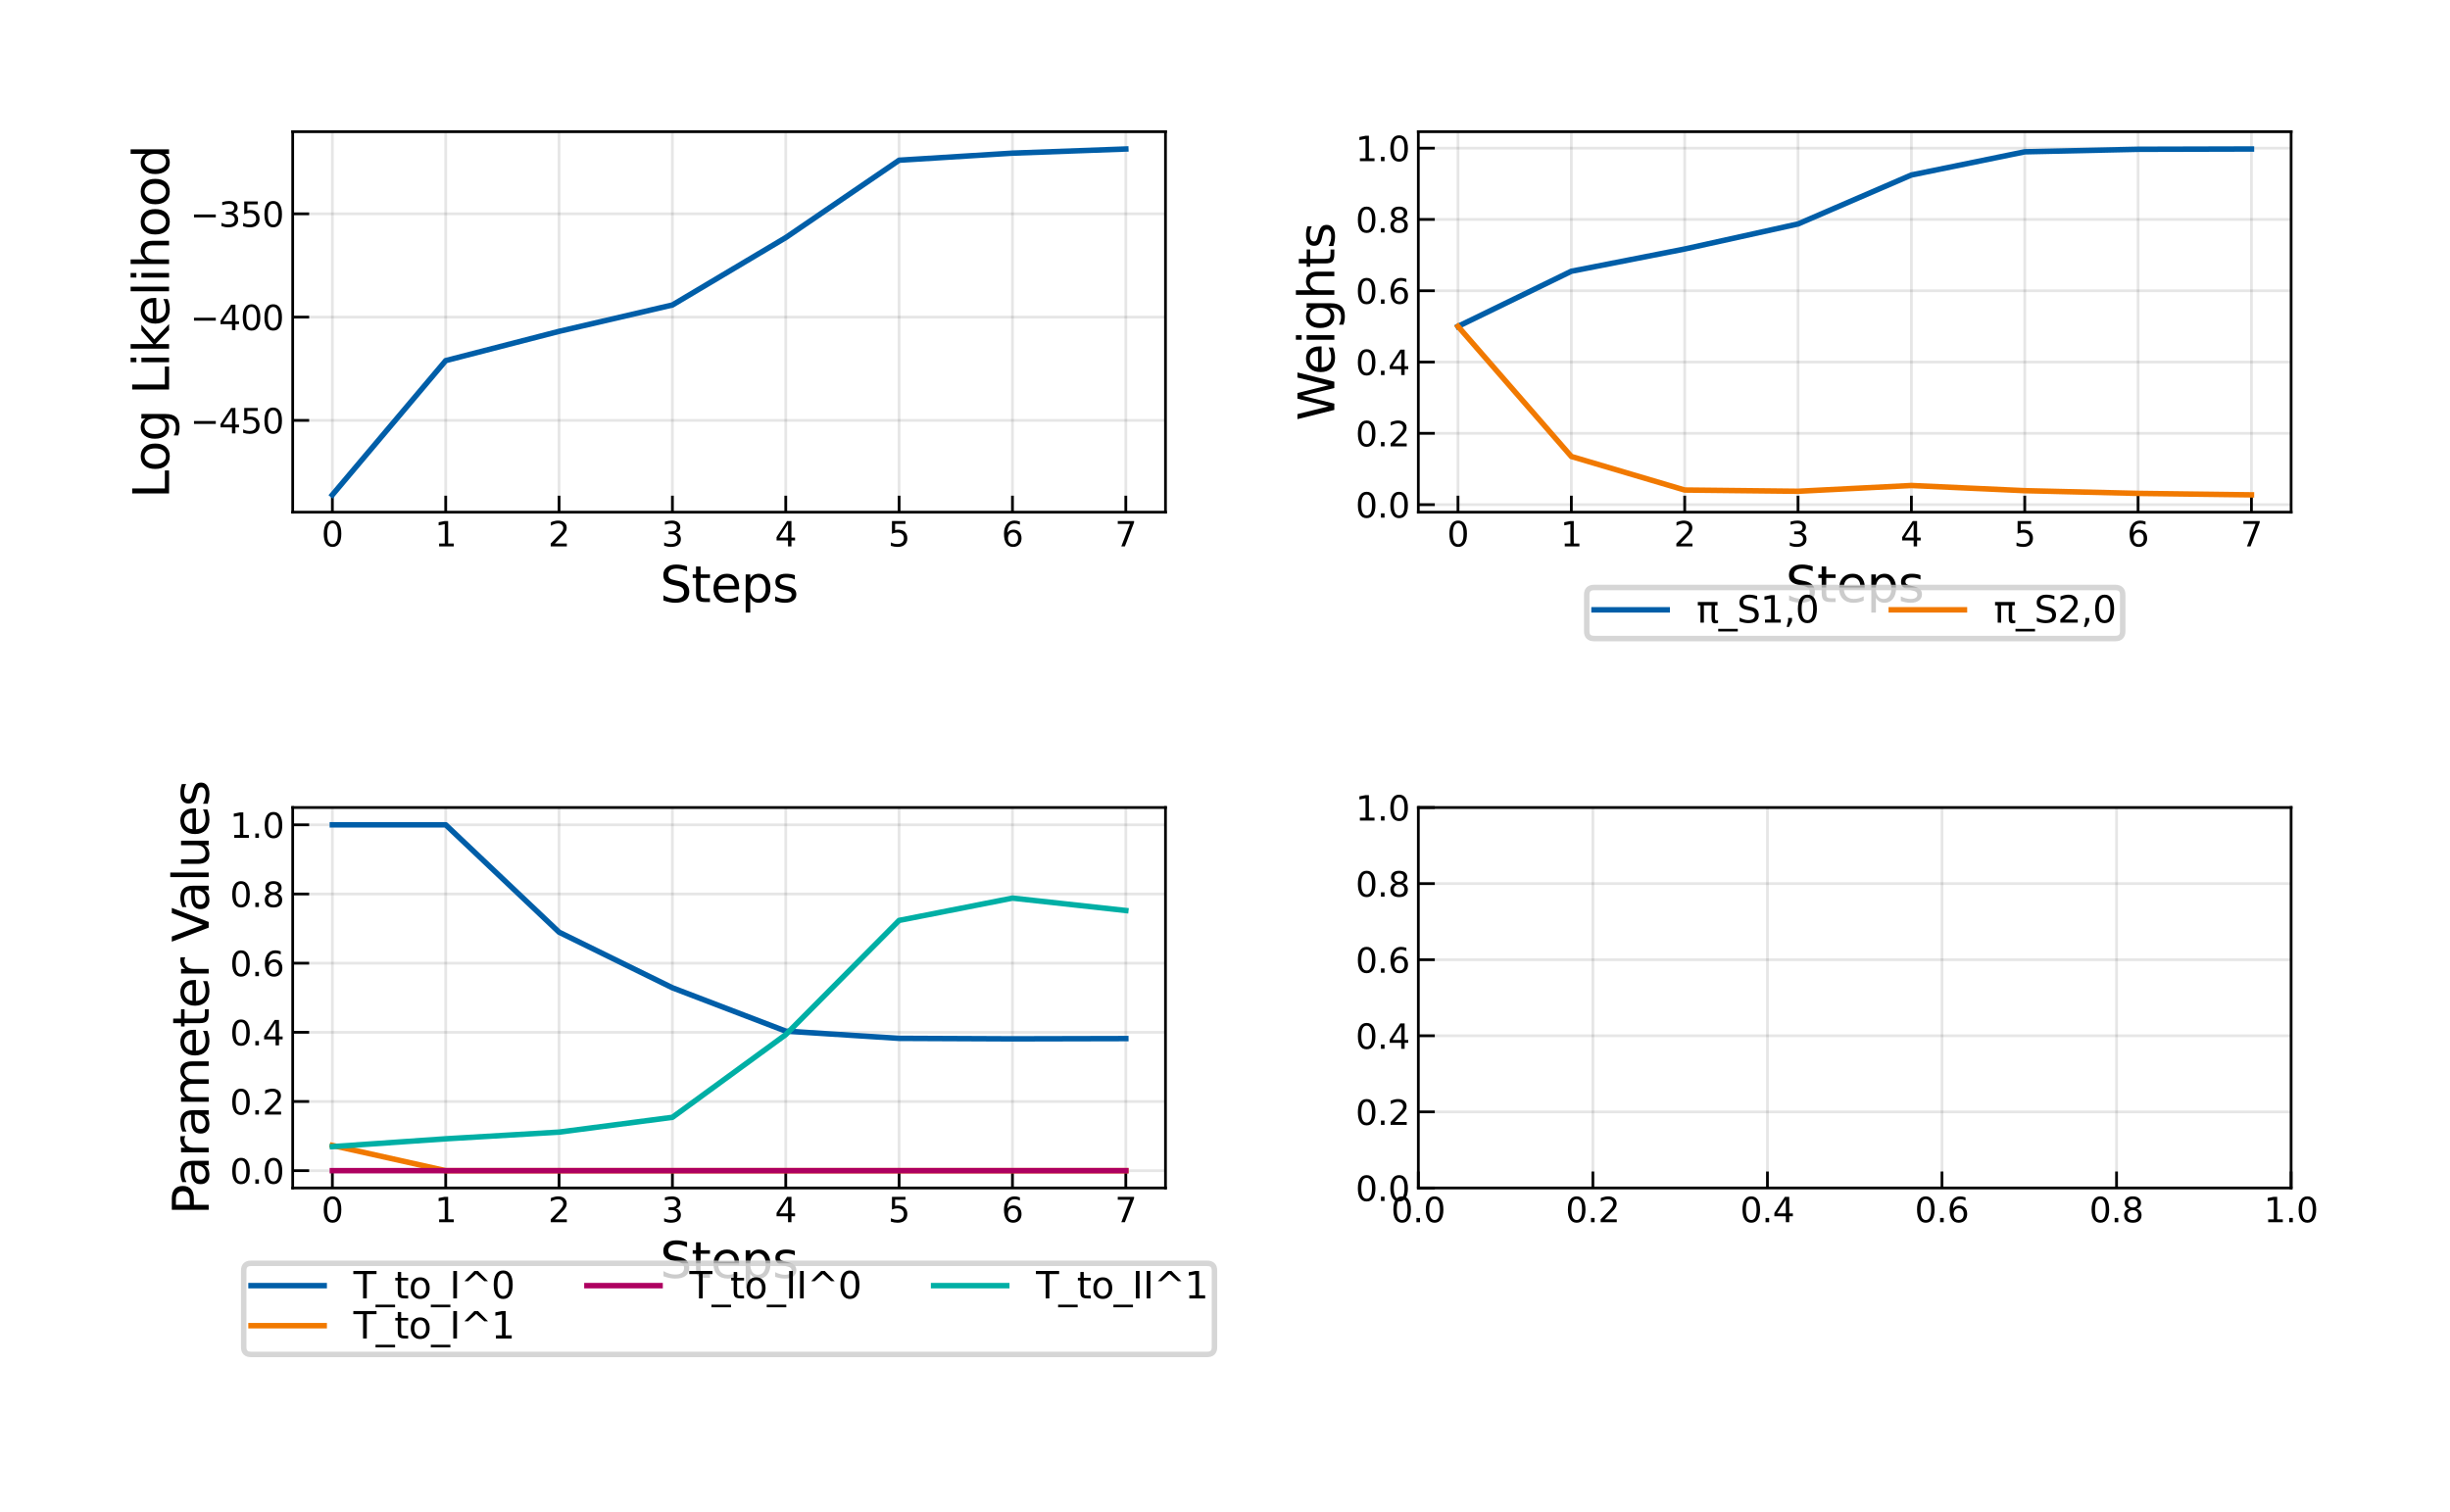 <?xml version="1.0" encoding="utf-8" standalone="no"?>
<!DOCTYPE svg PUBLIC "-//W3C//DTD SVG 1.1//EN"
  "http://www.w3.org/Graphics/SVG/1.1/DTD/svg11.dtd">
<svg xmlns:xlink="http://www.w3.org/1999/xlink" width="446.4pt" height="275.52pt" viewBox="0 0 446.4 275.52" xmlns="http://www.w3.org/2000/svg" version="1.1">
 <defs>
  <style type="text/css">*{stroke-linejoin: round; stroke-linecap: butt}</style>
 </defs>
 <g id="figure_1">
  <g id="patch_1">
   <path d="M 0 275.52 
L 446.4 275.52 
L 446.4 0 
L 0 0 
z
" style="fill: #ffffff"/>
  </g>
  <g id="axes_1">
   <g id="patch_2">
    <path d="M 53.33 93.324 
L 212.355 93.324 
L 212.355 24 
L 53.33 24 
z
" style="fill: #ffffff"/>
   </g>
   <g id="matplotlib.axis_1">
    <g id="xtick_1">
     <g id="line2d_1">
      <path d="M 60.558 93.324 
L 60.558 24 
" clip-path="url(#pbd8933105c)" style="fill: none; stroke: #000000; stroke-opacity: 0.1; stroke-width: 0.5; stroke-linecap: square"/>
     </g>
     <g id="line2d_2">
      <defs>
       <path id="mc88e4d3d17" d="M 0 0 
L 0 -3 
" style="stroke: #000000; stroke-width: 0.5"/>
      </defs>
      <g>
       <use xlink:href="#mc88e4d3d17" x="60.558" y="93.324" style="stroke: #000000; stroke-width: 0.5"/>
      </g>
     </g>
     <g id="text_1">
      <!-- 0 -->
      <g transform="translate(58.571 99.57) scale(0.062 -0.062)">
       <defs>
        <path id="DejaVuSans-30" d="M 2034 4250 
Q 1547 4250 1301 3770 
Q 1056 3291 1056 2328 
Q 1056 1369 1301 889 
Q 1547 409 2034 409 
Q 2525 409 2770 889 
Q 3016 1369 3016 2328 
Q 3016 3291 2770 3770 
Q 2525 4250 2034 4250 
z
M 2034 4750 
Q 2819 4750 3233 4129 
Q 3647 3509 3647 2328 
Q 3647 1150 3233 529 
Q 2819 -91 2034 -91 
Q 1250 -91 836 529 
Q 422 1150 422 2328 
Q 422 3509 836 4129 
Q 1250 4750 2034 4750 
z
" transform="scale(0.016)"/>
       </defs>
       <use xlink:href="#DejaVuSans-30"/>
      </g>
     </g>
    </g>
    <g id="xtick_2">
     <g id="line2d_3">
      <path d="M 81.211 93.324 
L 81.211 24 
" clip-path="url(#pbd8933105c)" style="fill: none; stroke: #000000; stroke-opacity: 0.1; stroke-width: 0.5; stroke-linecap: square"/>
     </g>
     <g id="line2d_4">
      <g>
       <use xlink:href="#mc88e4d3d17" x="81.211" y="93.324" style="stroke: #000000; stroke-width: 0.5"/>
      </g>
     </g>
     <g id="text_2">
      <!-- 1 -->
      <g transform="translate(79.224 99.57) scale(0.062 -0.062)">
       <defs>
        <path id="DejaVuSans-31" d="M 794 531 
L 1825 531 
L 1825 4091 
L 703 3866 
L 703 4441 
L 1819 4666 
L 2450 4666 
L 2450 531 
L 3481 531 
L 3481 0 
L 794 0 
L 794 531 
z
" transform="scale(0.016)"/>
       </defs>
       <use xlink:href="#DejaVuSans-31"/>
      </g>
     </g>
    </g>
    <g id="xtick_3">
     <g id="line2d_5">
      <path d="M 101.864 93.324 
L 101.864 24 
" clip-path="url(#pbd8933105c)" style="fill: none; stroke: #000000; stroke-opacity: 0.1; stroke-width: 0.5; stroke-linecap: square"/>
     </g>
     <g id="line2d_6">
      <g>
       <use xlink:href="#mc88e4d3d17" x="101.864" y="93.324" style="stroke: #000000; stroke-width: 0.5"/>
      </g>
     </g>
     <g id="text_3">
      <!-- 2 -->
      <g transform="translate(99.877 99.57) scale(0.062 -0.062)">
       <defs>
        <path id="DejaVuSans-32" d="M 1228 531 
L 3431 531 
L 3431 0 
L 469 0 
L 469 531 
Q 828 903 1448 1529 
Q 2069 2156 2228 2338 
Q 2531 2678 2651 2914 
Q 2772 3150 2772 3378 
Q 2772 3750 2511 3984 
Q 2250 4219 1831 4219 
Q 1534 4219 1204 4116 
Q 875 4013 500 3803 
L 500 4441 
Q 881 4594 1212 4672 
Q 1544 4750 1819 4750 
Q 2544 4750 2975 4387 
Q 3406 4025 3406 3419 
Q 3406 3131 3298 2873 
Q 3191 2616 2906 2266 
Q 2828 2175 2409 1742 
Q 1991 1309 1228 531 
z
" transform="scale(0.016)"/>
       </defs>
       <use xlink:href="#DejaVuSans-32"/>
      </g>
     </g>
    </g>
    <g id="xtick_4">
     <g id="line2d_7">
      <path d="M 122.516 93.324 
L 122.516 24 
" clip-path="url(#pbd8933105c)" style="fill: none; stroke: #000000; stroke-opacity: 0.1; stroke-width: 0.5; stroke-linecap: square"/>
     </g>
     <g id="line2d_8">
      <g>
       <use xlink:href="#mc88e4d3d17" x="122.516" y="93.324" style="stroke: #000000; stroke-width: 0.5"/>
      </g>
     </g>
     <g id="text_4">
      <!-- 3 -->
      <g transform="translate(120.529 99.57) scale(0.062 -0.062)">
       <defs>
        <path id="DejaVuSans-33" d="M 2597 2516 
Q 3050 2419 3304 2112 
Q 3559 1806 3559 1356 
Q 3559 666 3084 287 
Q 2609 -91 1734 -91 
Q 1441 -91 1130 -33 
Q 819 25 488 141 
L 488 750 
Q 750 597 1062 519 
Q 1375 441 1716 441 
Q 2309 441 2620 675 
Q 2931 909 2931 1356 
Q 2931 1769 2642 2001 
Q 2353 2234 1838 2234 
L 1294 2234 
L 1294 2753 
L 1863 2753 
Q 2328 2753 2575 2939 
Q 2822 3125 2822 3475 
Q 2822 3834 2567 4026 
Q 2313 4219 1838 4219 
Q 1578 4219 1281 4162 
Q 984 4106 628 3988 
L 628 4550 
Q 988 4650 1302 4700 
Q 1616 4750 1894 4750 
Q 2613 4750 3031 4423 
Q 3450 4097 3450 3541 
Q 3450 3153 3228 2886 
Q 3006 2619 2597 2516 
z
" transform="scale(0.016)"/>
       </defs>
       <use xlink:href="#DejaVuSans-33"/>
      </g>
     </g>
    </g>
    <g id="xtick_5">
     <g id="line2d_9">
      <path d="M 143.169 93.324 
L 143.169 24 
" clip-path="url(#pbd8933105c)" style="fill: none; stroke: #000000; stroke-opacity: 0.1; stroke-width: 0.5; stroke-linecap: square"/>
     </g>
     <g id="line2d_10">
      <g>
       <use xlink:href="#mc88e4d3d17" x="143.169" y="93.324" style="stroke: #000000; stroke-width: 0.5"/>
      </g>
     </g>
     <g id="text_5">
      <!-- 4 -->
      <g transform="translate(141.182 99.57) scale(0.062 -0.062)">
       <defs>
        <path id="DejaVuSans-34" d="M 2419 4116 
L 825 1625 
L 2419 1625 
L 2419 4116 
z
M 2253 4666 
L 3047 4666 
L 3047 1625 
L 3713 1625 
L 3713 1100 
L 3047 1100 
L 3047 0 
L 2419 0 
L 2419 1100 
L 313 1100 
L 313 1709 
L 2253 4666 
z
" transform="scale(0.016)"/>
       </defs>
       <use xlink:href="#DejaVuSans-34"/>
      </g>
     </g>
    </g>
    <g id="xtick_6">
     <g id="line2d_11">
      <path d="M 163.821 93.324 
L 163.821 24 
" clip-path="url(#pbd8933105c)" style="fill: none; stroke: #000000; stroke-opacity: 0.1; stroke-width: 0.5; stroke-linecap: square"/>
     </g>
     <g id="line2d_12">
      <g>
       <use xlink:href="#mc88e4d3d17" x="163.821" y="93.324" style="stroke: #000000; stroke-width: 0.5"/>
      </g>
     </g>
     <g id="text_6">
      <!-- 5 -->
      <g transform="translate(161.834 99.57) scale(0.062 -0.062)">
       <defs>
        <path id="DejaVuSans-35" d="M 691 4666 
L 3169 4666 
L 3169 4134 
L 1269 4134 
L 1269 2991 
Q 1406 3038 1543 3061 
Q 1681 3084 1819 3084 
Q 2600 3084 3056 2656 
Q 3513 2228 3513 1497 
Q 3513 744 3044 326 
Q 2575 -91 1722 -91 
Q 1428 -91 1123 -41 
Q 819 9 494 109 
L 494 744 
Q 775 591 1075 516 
Q 1375 441 1709 441 
Q 2250 441 2565 725 
Q 2881 1009 2881 1497 
Q 2881 1984 2565 2268 
Q 2250 2553 1709 2553 
Q 1456 2553 1204 2497 
Q 953 2441 691 2322 
L 691 4666 
z
" transform="scale(0.016)"/>
       </defs>
       <use xlink:href="#DejaVuSans-35"/>
      </g>
     </g>
    </g>
    <g id="xtick_7">
     <g id="line2d_13">
      <path d="M 184.474 93.324 
L 184.474 24 
" clip-path="url(#pbd8933105c)" style="fill: none; stroke: #000000; stroke-opacity: 0.1; stroke-width: 0.5; stroke-linecap: square"/>
     </g>
     <g id="line2d_14">
      <g>
       <use xlink:href="#mc88e4d3d17" x="184.474" y="93.324" style="stroke: #000000; stroke-width: 0.5"/>
      </g>
     </g>
     <g id="text_7">
      <!-- 6 -->
      <g transform="translate(182.487 99.57) scale(0.062 -0.062)">
       <defs>
        <path id="DejaVuSans-36" d="M 2113 2584 
Q 1688 2584 1439 2293 
Q 1191 2003 1191 1497 
Q 1191 994 1439 701 
Q 1688 409 2113 409 
Q 2538 409 2786 701 
Q 3034 994 3034 1497 
Q 3034 2003 2786 2293 
Q 2538 2584 2113 2584 
z
M 3366 4563 
L 3366 3988 
Q 3128 4100 2886 4159 
Q 2644 4219 2406 4219 
Q 1781 4219 1451 3797 
Q 1122 3375 1075 2522 
Q 1259 2794 1537 2939 
Q 1816 3084 2150 3084 
Q 2853 3084 3261 2657 
Q 3669 2231 3669 1497 
Q 3669 778 3244 343 
Q 2819 -91 2113 -91 
Q 1303 -91 875 529 
Q 447 1150 447 2328 
Q 447 3434 972 4092 
Q 1497 4750 2381 4750 
Q 2619 4750 2861 4703 
Q 3103 4656 3366 4563 
z
" transform="scale(0.016)"/>
       </defs>
       <use xlink:href="#DejaVuSans-36"/>
      </g>
     </g>
    </g>
    <g id="xtick_8">
     <g id="line2d_15">
      <path d="M 205.127 93.324 
L 205.127 24 
" clip-path="url(#pbd8933105c)" style="fill: none; stroke: #000000; stroke-opacity: 0.1; stroke-width: 0.5; stroke-linecap: square"/>
     </g>
     <g id="line2d_16">
      <g>
       <use xlink:href="#mc88e4d3d17" x="205.127" y="93.324" style="stroke: #000000; stroke-width: 0.5"/>
      </g>
     </g>
     <g id="text_8">
      <!-- 7 -->
      <g transform="translate(203.14 99.57) scale(0.062 -0.062)">
       <defs>
        <path id="DejaVuSans-37" d="M 525 4666 
L 3525 4666 
L 3525 4397 
L 1831 0 
L 1172 0 
L 2766 4134 
L 525 4134 
L 525 4666 
z
" transform="scale(0.016)"/>
       </defs>
       <use xlink:href="#DejaVuSans-37"/>
      </g>
     </g>
    </g>
    <g id="text_9">
     <!-- Steps -->
     <g transform="translate(120.252 109.708) scale(0.09 -0.09)">
      <defs>
       <path id="DejaVuSans-53" d="M 3425 4513 
L 3425 3897 
Q 3066 4069 2747 4153 
Q 2428 4238 2131 4238 
Q 1616 4238 1336 4038 
Q 1056 3838 1056 3469 
Q 1056 3159 1242 3001 
Q 1428 2844 1947 2747 
L 2328 2669 
Q 3034 2534 3370 2195 
Q 3706 1856 3706 1288 
Q 3706 609 3251 259 
Q 2797 -91 1919 -91 
Q 1588 -91 1214 -16 
Q 841 59 441 206 
L 441 856 
Q 825 641 1194 531 
Q 1563 422 1919 422 
Q 2459 422 2753 634 
Q 3047 847 3047 1241 
Q 3047 1584 2836 1778 
Q 2625 1972 2144 2069 
L 1759 2144 
Q 1053 2284 737 2584 
Q 422 2884 422 3419 
Q 422 4038 858 4394 
Q 1294 4750 2059 4750 
Q 2388 4750 2728 4690 
Q 3069 4631 3425 4513 
z
" transform="scale(0.016)"/>
       <path id="DejaVuSans-74" d="M 1172 4494 
L 1172 3500 
L 2356 3500 
L 2356 3053 
L 1172 3053 
L 1172 1153 
Q 1172 725 1289 603 
Q 1406 481 1766 481 
L 2356 481 
L 2356 0 
L 1766 0 
Q 1100 0 847 248 
Q 594 497 594 1153 
L 594 3053 
L 172 3053 
L 172 3500 
L 594 3500 
L 594 4494 
L 1172 4494 
z
" transform="scale(0.016)"/>
       <path id="DejaVuSans-65" d="M 3597 1894 
L 3597 1613 
L 953 1613 
Q 991 1019 1311 708 
Q 1631 397 2203 397 
Q 2534 397 2845 478 
Q 3156 559 3463 722 
L 3463 178 
Q 3153 47 2828 -22 
Q 2503 -91 2169 -91 
Q 1331 -91 842 396 
Q 353 884 353 1716 
Q 353 2575 817 3079 
Q 1281 3584 2069 3584 
Q 2775 3584 3186 3129 
Q 3597 2675 3597 1894 
z
M 3022 2063 
Q 3016 2534 2758 2815 
Q 2500 3097 2075 3097 
Q 1594 3097 1305 2825 
Q 1016 2553 972 2059 
L 3022 2063 
z
" transform="scale(0.016)"/>
       <path id="DejaVuSans-70" d="M 1159 525 
L 1159 -1331 
L 581 -1331 
L 581 3500 
L 1159 3500 
L 1159 2969 
Q 1341 3281 1617 3432 
Q 1894 3584 2278 3584 
Q 2916 3584 3314 3078 
Q 3713 2572 3713 1747 
Q 3713 922 3314 415 
Q 2916 -91 2278 -91 
Q 1894 -91 1617 61 
Q 1341 213 1159 525 
z
M 3116 1747 
Q 3116 2381 2855 2742 
Q 2594 3103 2138 3103 
Q 1681 3103 1420 2742 
Q 1159 2381 1159 1747 
Q 1159 1113 1420 752 
Q 1681 391 2138 391 
Q 2594 391 2855 752 
Q 3116 1113 3116 1747 
z
" transform="scale(0.016)"/>
       <path id="DejaVuSans-73" d="M 2834 3397 
L 2834 2853 
Q 2591 2978 2328 3040 
Q 2066 3103 1784 3103 
Q 1356 3103 1142 2972 
Q 928 2841 928 2578 
Q 928 2378 1081 2264 
Q 1234 2150 1697 2047 
L 1894 2003 
Q 2506 1872 2764 1633 
Q 3022 1394 3022 966 
Q 3022 478 2636 193 
Q 2250 -91 1575 -91 
Q 1294 -91 989 -36 
Q 684 19 347 128 
L 347 722 
Q 666 556 975 473 
Q 1284 391 1588 391 
Q 1994 391 2212 530 
Q 2431 669 2431 922 
Q 2431 1156 2273 1281 
Q 2116 1406 1581 1522 
L 1381 1569 
Q 847 1681 609 1914 
Q 372 2147 372 2553 
Q 372 3047 722 3315 
Q 1072 3584 1716 3584 
Q 2034 3584 2315 3537 
Q 2597 3491 2834 3397 
z
" transform="scale(0.016)"/>
      </defs>
      <use xlink:href="#DejaVuSans-53"/>
      <use xlink:href="#DejaVuSans-74" x="63.477"/>
      <use xlink:href="#DejaVuSans-65" x="102.686"/>
      <use xlink:href="#DejaVuSans-70" x="164.209"/>
      <use xlink:href="#DejaVuSans-73" x="227.686"/>
     </g>
    </g>
   </g>
   <g id="matplotlib.axis_2">
    <g id="ytick_1">
     <g id="line2d_17">
      <path d="M 53.33 76.599 
L 212.355 76.599 
" clip-path="url(#pbd8933105c)" style="fill: none; stroke: #000000; stroke-opacity: 0.1; stroke-width: 0.5; stroke-linecap: square"/>
     </g>
     <g id="line2d_18">
      <defs>
       <path id="m3b1afefb4b" d="M 0 0 
L 3 0 
" style="stroke: #000000; stroke-width: 0.5"/>
      </defs>
      <g>
       <use xlink:href="#m3b1afefb4b" x="53.33" y="76.599" style="stroke: #000000; stroke-width: 0.5"/>
      </g>
     </g>
     <g id="text_10">
      <!-- −450 -->
      <g transform="translate(34.674 78.972) scale(0.062 -0.062)">
       <defs>
        <path id="DejaVuSans-2212" d="M 678 2272 
L 4684 2272 
L 4684 1741 
L 678 1741 
L 678 2272 
z
" transform="scale(0.016)"/>
       </defs>
       <use xlink:href="#DejaVuSans-2212"/>
       <use xlink:href="#DejaVuSans-34" x="83.789"/>
       <use xlink:href="#DejaVuSans-35" x="147.412"/>
       <use xlink:href="#DejaVuSans-30" x="211.035"/>
      </g>
     </g>
    </g>
    <g id="ytick_2">
     <g id="line2d_19">
      <path d="M 53.33 57.781 
L 212.355 57.781 
" clip-path="url(#pbd8933105c)" style="fill: none; stroke: #000000; stroke-opacity: 0.1; stroke-width: 0.5; stroke-linecap: square"/>
     </g>
     <g id="line2d_20">
      <g>
       <use xlink:href="#m3b1afefb4b" x="53.33" y="57.781" style="stroke: #000000; stroke-width: 0.5"/>
      </g>
     </g>
     <g id="text_11">
      <!-- −400 -->
      <g transform="translate(34.674 60.154) scale(0.062 -0.062)">
       <use xlink:href="#DejaVuSans-2212"/>
       <use xlink:href="#DejaVuSans-34" x="83.789"/>
       <use xlink:href="#DejaVuSans-30" x="147.412"/>
       <use xlink:href="#DejaVuSans-30" x="211.035"/>
      </g>
     </g>
    </g>
    <g id="ytick_3">
     <g id="line2d_21">
      <path d="M 53.33 38.964 
L 212.355 38.964 
" clip-path="url(#pbd8933105c)" style="fill: none; stroke: #000000; stroke-opacity: 0.1; stroke-width: 0.5; stroke-linecap: square"/>
     </g>
     <g id="line2d_22">
      <g>
       <use xlink:href="#m3b1afefb4b" x="53.33" y="38.964" style="stroke: #000000; stroke-width: 0.5"/>
      </g>
     </g>
     <g id="text_12">
      <!-- −350 -->
      <g transform="translate(34.674 41.337) scale(0.062 -0.062)">
       <use xlink:href="#DejaVuSans-2212"/>
       <use xlink:href="#DejaVuSans-33" x="83.789"/>
       <use xlink:href="#DejaVuSans-35" x="147.412"/>
       <use xlink:href="#DejaVuSans-30" x="211.035"/>
      </g>
     </g>
    </g>
    <g id="text_13">
     <!-- Log Likelihood -->
     <g transform="translate(30.802 90.816) rotate(-90) scale(0.09 -0.09)">
      <defs>
       <path id="DejaVuSans-4c" d="M 628 4666 
L 1259 4666 
L 1259 531 
L 3531 531 
L 3531 0 
L 628 0 
L 628 4666 
z
" transform="scale(0.016)"/>
       <path id="DejaVuSans-6f" d="M 1959 3097 
Q 1497 3097 1228 2736 
Q 959 2375 959 1747 
Q 959 1119 1226 758 
Q 1494 397 1959 397 
Q 2419 397 2687 759 
Q 2956 1122 2956 1747 
Q 2956 2369 2687 2733 
Q 2419 3097 1959 3097 
z
M 1959 3584 
Q 2709 3584 3137 3096 
Q 3566 2609 3566 1747 
Q 3566 888 3137 398 
Q 2709 -91 1959 -91 
Q 1206 -91 779 398 
Q 353 888 353 1747 
Q 353 2609 779 3096 
Q 1206 3584 1959 3584 
z
" transform="scale(0.016)"/>
       <path id="DejaVuSans-67" d="M 2906 1791 
Q 2906 2416 2648 2759 
Q 2391 3103 1925 3103 
Q 1463 3103 1205 2759 
Q 947 2416 947 1791 
Q 947 1169 1205 825 
Q 1463 481 1925 481 
Q 2391 481 2648 825 
Q 2906 1169 2906 1791 
z
M 3481 434 
Q 3481 -459 3084 -895 
Q 2688 -1331 1869 -1331 
Q 1566 -1331 1297 -1286 
Q 1028 -1241 775 -1147 
L 775 -588 
Q 1028 -725 1275 -790 
Q 1522 -856 1778 -856 
Q 2344 -856 2625 -561 
Q 2906 -266 2906 331 
L 2906 616 
Q 2728 306 2450 153 
Q 2172 0 1784 0 
Q 1141 0 747 490 
Q 353 981 353 1791 
Q 353 2603 747 3093 
Q 1141 3584 1784 3584 
Q 2172 3584 2450 3431 
Q 2728 3278 2906 2969 
L 2906 3500 
L 3481 3500 
L 3481 434 
z
" transform="scale(0.016)"/>
       <path id="DejaVuSans-20" transform="scale(0.016)"/>
       <path id="DejaVuSans-69" d="M 603 3500 
L 1178 3500 
L 1178 0 
L 603 0 
L 603 3500 
z
M 603 4863 
L 1178 4863 
L 1178 4134 
L 603 4134 
L 603 4863 
z
" transform="scale(0.016)"/>
       <path id="DejaVuSans-6b" d="M 581 4863 
L 1159 4863 
L 1159 1991 
L 2875 3500 
L 3609 3500 
L 1753 1863 
L 3688 0 
L 2938 0 
L 1159 1709 
L 1159 0 
L 581 0 
L 581 4863 
z
" transform="scale(0.016)"/>
       <path id="DejaVuSans-6c" d="M 603 4863 
L 1178 4863 
L 1178 0 
L 603 0 
L 603 4863 
z
" transform="scale(0.016)"/>
       <path id="DejaVuSans-68" d="M 3513 2113 
L 3513 0 
L 2938 0 
L 2938 2094 
Q 2938 2591 2744 2837 
Q 2550 3084 2163 3084 
Q 1697 3084 1428 2787 
Q 1159 2491 1159 1978 
L 1159 0 
L 581 0 
L 581 4863 
L 1159 4863 
L 1159 2956 
Q 1366 3272 1645 3428 
Q 1925 3584 2291 3584 
Q 2894 3584 3203 3211 
Q 3513 2838 3513 2113 
z
" transform="scale(0.016)"/>
       <path id="DejaVuSans-64" d="M 2906 2969 
L 2906 4863 
L 3481 4863 
L 3481 0 
L 2906 0 
L 2906 525 
Q 2725 213 2448 61 
Q 2172 -91 1784 -91 
Q 1150 -91 751 415 
Q 353 922 353 1747 
Q 353 2572 751 3078 
Q 1150 3584 1784 3584 
Q 2172 3584 2448 3432 
Q 2725 3281 2906 2969 
z
M 947 1747 
Q 947 1113 1208 752 
Q 1469 391 1925 391 
Q 2381 391 2643 752 
Q 2906 1113 2906 1747 
Q 2906 2381 2643 2742 
Q 2381 3103 1925 3103 
Q 1469 3103 1208 2742 
Q 947 2381 947 1747 
z
" transform="scale(0.016)"/>
      </defs>
      <use xlink:href="#DejaVuSans-4c"/>
      <use xlink:href="#DejaVuSans-6f" x="53.963"/>
      <use xlink:href="#DejaVuSans-67" x="115.145"/>
      <use xlink:href="#DejaVuSans-20" x="178.621"/>
      <use xlink:href="#DejaVuSans-4c" x="210.408"/>
      <use xlink:href="#DejaVuSans-69" x="266.121"/>
      <use xlink:href="#DejaVuSans-6b" x="293.904"/>
      <use xlink:href="#DejaVuSans-65" x="348.189"/>
      <use xlink:href="#DejaVuSans-6c" x="409.713"/>
      <use xlink:href="#DejaVuSans-69" x="437.496"/>
      <use xlink:href="#DejaVuSans-68" x="465.279"/>
      <use xlink:href="#DejaVuSans-6f" x="528.658"/>
      <use xlink:href="#DejaVuSans-6f" x="589.84"/>
      <use xlink:href="#DejaVuSans-64" x="651.021"/>
     </g>
    </g>
   </g>
   <g id="line2d_23">
    <path d="M 60.558 90.173 
L 81.211 65.709 
L 101.864 60.378 
L 122.516 55.573 
L 143.169 43.295 
L 163.821 29.196 
L 184.474 27.908 
L 205.127 27.151 
" clip-path="url(#pbd8933105c)" style="fill: none; stroke: #005ea8; stroke-linecap: square"/>
   </g>
   <g id="patch_3">
    <path d="M 53.33 93.324 
L 53.33 24 
" style="fill: none; stroke: #000000; stroke-width: 0.5; stroke-linejoin: miter; stroke-linecap: square"/>
   </g>
   <g id="patch_4">
    <path d="M 212.355 93.324 
L 212.355 24 
" style="fill: none; stroke: #000000; stroke-width: 0.5; stroke-linejoin: miter; stroke-linecap: square"/>
   </g>
   <g id="patch_5">
    <path d="M 53.33 93.324 
L 212.355 93.324 
" style="fill: none; stroke: #000000; stroke-width: 0.5; stroke-linejoin: miter; stroke-linecap: square"/>
   </g>
   <g id="patch_6">
    <path d="M 53.33 24 
L 212.355 24 
" style="fill: none; stroke: #000000; stroke-width: 0.5; stroke-linejoin: miter; stroke-linecap: square"/>
   </g>
  </g>
  <g id="axes_2">
   <g id="patch_7">
    <path d="M 258.425 93.324 
L 417.45 93.324 
L 417.45 24 
L 258.425 24 
z
" style="fill: #ffffff"/>
   </g>
   <g id="matplotlib.axis_3">
    <g id="xtick_9">
     <g id="line2d_24">
      <path d="M 265.653 93.324 
L 265.653 24 
" clip-path="url(#p04c54527f5)" style="fill: none; stroke: #000000; stroke-opacity: 0.1; stroke-width: 0.5; stroke-linecap: square"/>
     </g>
     <g id="line2d_25">
      <g>
       <use xlink:href="#mc88e4d3d17" x="265.653" y="93.324" style="stroke: #000000; stroke-width: 0.5"/>
      </g>
     </g>
     <g id="text_14">
      <!-- 0 -->
      <g transform="translate(263.666 99.57) scale(0.062 -0.062)">
       <use xlink:href="#DejaVuSans-30"/>
      </g>
     </g>
    </g>
    <g id="xtick_10">
     <g id="line2d_26">
      <path d="M 286.306 93.324 
L 286.306 24 
" clip-path="url(#p04c54527f5)" style="fill: none; stroke: #000000; stroke-opacity: 0.1; stroke-width: 0.5; stroke-linecap: square"/>
     </g>
     <g id="line2d_27">
      <g>
       <use xlink:href="#mc88e4d3d17" x="286.306" y="93.324" style="stroke: #000000; stroke-width: 0.5"/>
      </g>
     </g>
     <g id="text_15">
      <!-- 1 -->
      <g transform="translate(284.319 99.57) scale(0.062 -0.062)">
       <use xlink:href="#DejaVuSans-31"/>
      </g>
     </g>
    </g>
    <g id="xtick_11">
     <g id="line2d_28">
      <path d="M 306.959 93.324 
L 306.959 24 
" clip-path="url(#p04c54527f5)" style="fill: none; stroke: #000000; stroke-opacity: 0.1; stroke-width: 0.5; stroke-linecap: square"/>
     </g>
     <g id="line2d_29">
      <g>
       <use xlink:href="#mc88e4d3d17" x="306.959" y="93.324" style="stroke: #000000; stroke-width: 0.5"/>
      </g>
     </g>
     <g id="text_16">
      <!-- 2 -->
      <g transform="translate(304.972 99.57) scale(0.062 -0.062)">
       <use xlink:href="#DejaVuSans-32"/>
      </g>
     </g>
    </g>
    <g id="xtick_12">
     <g id="line2d_30">
      <path d="M 327.611 93.324 
L 327.611 24 
" clip-path="url(#p04c54527f5)" style="fill: none; stroke: #000000; stroke-opacity: 0.1; stroke-width: 0.5; stroke-linecap: square"/>
     </g>
     <g id="line2d_31">
      <g>
       <use xlink:href="#mc88e4d3d17" x="327.611" y="93.324" style="stroke: #000000; stroke-width: 0.5"/>
      </g>
     </g>
     <g id="text_17">
      <!-- 3 -->
      <g transform="translate(325.624 99.57) scale(0.062 -0.062)">
       <use xlink:href="#DejaVuSans-33"/>
      </g>
     </g>
    </g>
    <g id="xtick_13">
     <g id="line2d_32">
      <path d="M 348.264 93.324 
L 348.264 24 
" clip-path="url(#p04c54527f5)" style="fill: none; stroke: #000000; stroke-opacity: 0.1; stroke-width: 0.5; stroke-linecap: square"/>
     </g>
     <g id="line2d_33">
      <g>
       <use xlink:href="#mc88e4d3d17" x="348.264" y="93.324" style="stroke: #000000; stroke-width: 0.5"/>
      </g>
     </g>
     <g id="text_18">
      <!-- 4 -->
      <g transform="translate(346.277 99.57) scale(0.062 -0.062)">
       <use xlink:href="#DejaVuSans-34"/>
      </g>
     </g>
    </g>
    <g id="xtick_14">
     <g id="line2d_34">
      <path d="M 368.916 93.324 
L 368.916 24 
" clip-path="url(#p04c54527f5)" style="fill: none; stroke: #000000; stroke-opacity: 0.1; stroke-width: 0.5; stroke-linecap: square"/>
     </g>
     <g id="line2d_35">
      <g>
       <use xlink:href="#mc88e4d3d17" x="368.916" y="93.324" style="stroke: #000000; stroke-width: 0.5"/>
      </g>
     </g>
     <g id="text_19">
      <!-- 5 -->
      <g transform="translate(366.929 99.57) scale(0.062 -0.062)">
       <use xlink:href="#DejaVuSans-35"/>
      </g>
     </g>
    </g>
    <g id="xtick_15">
     <g id="line2d_36">
      <path d="M 389.569 93.324 
L 389.569 24 
" clip-path="url(#p04c54527f5)" style="fill: none; stroke: #000000; stroke-opacity: 0.1; stroke-width: 0.5; stroke-linecap: square"/>
     </g>
     <g id="line2d_37">
      <g>
       <use xlink:href="#mc88e4d3d17" x="389.569" y="93.324" style="stroke: #000000; stroke-width: 0.5"/>
      </g>
     </g>
     <g id="text_20">
      <!-- 6 -->
      <g transform="translate(387.582 99.57) scale(0.062 -0.062)">
       <use xlink:href="#DejaVuSans-36"/>
      </g>
     </g>
    </g>
    <g id="xtick_16">
     <g id="line2d_38">
      <path d="M 410.222 93.324 
L 410.222 24 
" clip-path="url(#p04c54527f5)" style="fill: none; stroke: #000000; stroke-opacity: 0.1; stroke-width: 0.5; stroke-linecap: square"/>
     </g>
     <g id="line2d_39">
      <g>
       <use xlink:href="#mc88e4d3d17" x="410.222" y="93.324" style="stroke: #000000; stroke-width: 0.5"/>
      </g>
     </g>
     <g id="text_21">
      <!-- 7 -->
      <g transform="translate(408.235 99.57) scale(0.062 -0.062)">
       <use xlink:href="#DejaVuSans-37"/>
      </g>
     </g>
    </g>
    <g id="text_22">
     <!-- Steps -->
     <g transform="translate(325.347 109.708) scale(0.09 -0.09)">
      <use xlink:href="#DejaVuSans-53"/>
      <use xlink:href="#DejaVuSans-74" x="63.477"/>
      <use xlink:href="#DejaVuSans-65" x="102.686"/>
      <use xlink:href="#DejaVuSans-70" x="164.209"/>
      <use xlink:href="#DejaVuSans-73" x="227.686"/>
     </g>
    </g>
   </g>
   <g id="matplotlib.axis_4">
    <g id="ytick_4">
     <g id="line2d_40">
      <path d="M 258.425 91.954 
L 417.45 91.954 
" clip-path="url(#p04c54527f5)" style="fill: none; stroke: #000000; stroke-opacity: 0.1; stroke-width: 0.5; stroke-linecap: square"/>
     </g>
     <g id="line2d_41">
      <g>
       <use xlink:href="#m3b1afefb4b" x="258.425" y="91.954" style="stroke: #000000; stroke-width: 0.5"/>
      </g>
     </g>
     <g id="text_23">
      <!-- 0.0 -->
      <g transform="translate(246.992 94.327) scale(0.062 -0.062)">
       <defs>
        <path id="DejaVuSans-2e" d="M 684 794 
L 1344 794 
L 1344 0 
L 684 0 
L 684 794 
z
" transform="scale(0.016)"/>
       </defs>
       <use xlink:href="#DejaVuSans-30"/>
       <use xlink:href="#DejaVuSans-2e" x="63.623"/>
       <use xlink:href="#DejaVuSans-30" x="95.41"/>
      </g>
     </g>
    </g>
    <g id="ytick_5">
     <g id="line2d_42">
      <path d="M 258.425 78.962 
L 417.45 78.962 
" clip-path="url(#p04c54527f5)" style="fill: none; stroke: #000000; stroke-opacity: 0.1; stroke-width: 0.5; stroke-linecap: square"/>
     </g>
     <g id="line2d_43">
      <g>
       <use xlink:href="#m3b1afefb4b" x="258.425" y="78.962" style="stroke: #000000; stroke-width: 0.5"/>
      </g>
     </g>
     <g id="text_24">
      <!-- 0.2 -->
      <g transform="translate(246.992 81.335) scale(0.062 -0.062)">
       <use xlink:href="#DejaVuSans-30"/>
       <use xlink:href="#DejaVuSans-2e" x="63.623"/>
       <use xlink:href="#DejaVuSans-32" x="95.41"/>
      </g>
     </g>
    </g>
    <g id="ytick_6">
     <g id="line2d_44">
      <path d="M 258.425 65.971 
L 417.45 65.971 
" clip-path="url(#p04c54527f5)" style="fill: none; stroke: #000000; stroke-opacity: 0.1; stroke-width: 0.5; stroke-linecap: square"/>
     </g>
     <g id="line2d_45">
      <g>
       <use xlink:href="#m3b1afefb4b" x="258.425" y="65.971" style="stroke: #000000; stroke-width: 0.5"/>
      </g>
     </g>
     <g id="text_25">
      <!-- 0.4 -->
      <g transform="translate(246.992 68.344) scale(0.062 -0.062)">
       <use xlink:href="#DejaVuSans-30"/>
       <use xlink:href="#DejaVuSans-2e" x="63.623"/>
       <use xlink:href="#DejaVuSans-34" x="95.41"/>
      </g>
     </g>
    </g>
    <g id="ytick_7">
     <g id="line2d_46">
      <path d="M 258.425 52.98 
L 417.45 52.98 
" clip-path="url(#p04c54527f5)" style="fill: none; stroke: #000000; stroke-opacity: 0.1; stroke-width: 0.5; stroke-linecap: square"/>
     </g>
     <g id="line2d_47">
      <g>
       <use xlink:href="#m3b1afefb4b" x="258.425" y="52.98" style="stroke: #000000; stroke-width: 0.5"/>
      </g>
     </g>
     <g id="text_26">
      <!-- 0.6 -->
      <g transform="translate(246.992 55.353) scale(0.062 -0.062)">
       <use xlink:href="#DejaVuSans-30"/>
       <use xlink:href="#DejaVuSans-2e" x="63.623"/>
       <use xlink:href="#DejaVuSans-36" x="95.41"/>
      </g>
     </g>
    </g>
    <g id="ytick_8">
     <g id="line2d_48">
      <path d="M 258.425 39.988 
L 417.45 39.988 
" clip-path="url(#p04c54527f5)" style="fill: none; stroke: #000000; stroke-opacity: 0.1; stroke-width: 0.5; stroke-linecap: square"/>
     </g>
     <g id="line2d_49">
      <g>
       <use xlink:href="#m3b1afefb4b" x="258.425" y="39.988" style="stroke: #000000; stroke-width: 0.5"/>
      </g>
     </g>
     <g id="text_27">
      <!-- 0.8 -->
      <g transform="translate(246.992 42.361) scale(0.062 -0.062)">
       <defs>
        <path id="DejaVuSans-38" d="M 2034 2216 
Q 1584 2216 1326 1975 
Q 1069 1734 1069 1313 
Q 1069 891 1326 650 
Q 1584 409 2034 409 
Q 2484 409 2743 651 
Q 3003 894 3003 1313 
Q 3003 1734 2745 1975 
Q 2488 2216 2034 2216 
z
M 1403 2484 
Q 997 2584 770 2862 
Q 544 3141 544 3541 
Q 544 4100 942 4425 
Q 1341 4750 2034 4750 
Q 2731 4750 3128 4425 
Q 3525 4100 3525 3541 
Q 3525 3141 3298 2862 
Q 3072 2584 2669 2484 
Q 3125 2378 3379 2068 
Q 3634 1759 3634 1313 
Q 3634 634 3220 271 
Q 2806 -91 2034 -91 
Q 1263 -91 848 271 
Q 434 634 434 1313 
Q 434 1759 690 2068 
Q 947 2378 1403 2484 
z
M 1172 3481 
Q 1172 3119 1398 2916 
Q 1625 2713 2034 2713 
Q 2441 2713 2670 2916 
Q 2900 3119 2900 3481 
Q 2900 3844 2670 4047 
Q 2441 4250 2034 4250 
Q 1625 4250 1398 4047 
Q 1172 3844 1172 3481 
z
" transform="scale(0.016)"/>
       </defs>
       <use xlink:href="#DejaVuSans-30"/>
       <use xlink:href="#DejaVuSans-2e" x="63.623"/>
       <use xlink:href="#DejaVuSans-38" x="95.41"/>
      </g>
     </g>
    </g>
    <g id="ytick_9">
     <g id="line2d_50">
      <path d="M 258.425 26.997 
L 417.45 26.997 
" clip-path="url(#p04c54527f5)" style="fill: none; stroke: #000000; stroke-opacity: 0.1; stroke-width: 0.5; stroke-linecap: square"/>
     </g>
     <g id="line2d_51">
      <g>
       <use xlink:href="#m3b1afefb4b" x="258.425" y="26.997" style="stroke: #000000; stroke-width: 0.5"/>
      </g>
     </g>
     <g id="text_28">
      <!-- 1.0 -->
      <g transform="translate(246.992 29.37) scale(0.062 -0.062)">
       <use xlink:href="#DejaVuSans-31"/>
       <use xlink:href="#DejaVuSans-2e" x="63.623"/>
       <use xlink:href="#DejaVuSans-30" x="95.41"/>
      </g>
     </g>
    </g>
    <g id="text_29">
     <!-- Weights -->
     <g transform="translate(243.12 76.683) rotate(-90) scale(0.09 -0.09)">
      <defs>
       <path id="DejaVuSans-57" d="M 213 4666 
L 850 4666 
L 1831 722 
L 2809 4666 
L 3519 4666 
L 4500 722 
L 5478 4666 
L 6119 4666 
L 4947 0 
L 4153 0 
L 3169 4050 
L 2175 0 
L 1381 0 
L 213 4666 
z
" transform="scale(0.016)"/>
      </defs>
      <use xlink:href="#DejaVuSans-57"/>
      <use xlink:href="#DejaVuSans-65" x="93.002"/>
      <use xlink:href="#DejaVuSans-69" x="154.525"/>
      <use xlink:href="#DejaVuSans-67" x="182.309"/>
      <use xlink:href="#DejaVuSans-68" x="245.785"/>
      <use xlink:href="#DejaVuSans-74" x="309.164"/>
      <use xlink:href="#DejaVuSans-73" x="348.373"/>
     </g>
    </g>
   </g>
   <g id="line2d_52">
    <path d="M 265.653 59.475 
L 286.306 49.426 
L 306.959 45.374 
L 327.611 40.809 
L 348.264 31.887 
L 368.916 27.663 
L 389.569 27.204 
L 410.222 27.151 
" clip-path="url(#p04c54527f5)" style="fill: none; stroke: #005ea8; stroke-linecap: square"/>
   </g>
   <g id="line2d_53">
    <path d="M 265.653 59.475 
L 286.306 83.181 
L 306.959 89.293 
L 327.611 89.519 
L 348.264 88.469 
L 368.916 89.41 
L 389.569 89.905 
L 410.222 90.173 
" clip-path="url(#p04c54527f5)" style="fill: none; stroke: #f17900; stroke-linecap: square"/>
   </g>
   <g id="patch_8">
    <path d="M 258.425 93.324 
L 258.425 24 
" style="fill: none; stroke: #000000; stroke-width: 0.5; stroke-linejoin: miter; stroke-linecap: square"/>
   </g>
   <g id="patch_9">
    <path d="M 417.45 93.324 
L 417.45 24 
" style="fill: none; stroke: #000000; stroke-width: 0.5; stroke-linejoin: miter; stroke-linecap: square"/>
   </g>
   <g id="patch_10">
    <path d="M 258.425 93.324 
L 417.45 93.324 
" style="fill: none; stroke: #000000; stroke-width: 0.5; stroke-linejoin: miter; stroke-linecap: square"/>
   </g>
   <g id="patch_11">
    <path d="M 258.425 24 
L 417.45 24 
" style="fill: none; stroke: #000000; stroke-width: 0.5; stroke-linejoin: miter; stroke-linecap: square"/>
   </g>
   <g id="legend_1">
    <g id="patch_12">
     <path d="M 290.442 116.356 
L 385.433 116.356 
Q 386.766 116.356 386.766 115.023 
L 386.766 108.388 
Q 386.766 107.055 385.433 107.055 
L 290.442 107.055 
Q 289.109 107.055 289.109 108.388 
L 289.109 115.023 
Q 289.109 116.356 290.442 116.356 
z
" style="fill: #ffffff; opacity: 0.8; stroke: #cccccc; stroke-linejoin: miter"/>
    </g>
    <g id="line2d_54">
     <path d="M 290.442 111.119 
L 297.106 111.119 
L 303.77 111.119 
" style="fill: none; stroke: #005ea8; stroke-linecap: square"/>
    </g>
    <g id="text_30">
     <!-- π_S1,0 -->
     <g transform="translate(309.101 113.451) scale(0.067 -0.067)">
      <defs>
       <path id="DejaVuSans-3c0" d="M 231 3500 
L 3584 3500 
L 3584 2925 
L 3144 2925 
L 3144 775 
Q 3144 550 3220 451 
Q 3297 353 3469 353 
Q 3516 353 3584 361 
Q 3653 369 3675 372 
L 3675 -44 
Q 3566 -84 3450 -103 
Q 3334 -122 3219 -122 
Q 2844 -122 2700 83 
Q 2556 288 2556 838 
L 2556 2925 
L 1266 2925 
L 1266 0 
L 678 0 
L 678 2925 
L 231 2925 
L 231 3500 
z
" transform="scale(0.016)"/>
       <path id="DejaVuSans-5f" d="M 3263 -1063 
L 3263 -1509 
L -63 -1509 
L -63 -1063 
L 3263 -1063 
z
" transform="scale(0.016)"/>
       <path id="DejaVuSans-2c" d="M 750 794 
L 1409 794 
L 1409 256 
L 897 -744 
L 494 -744 
L 750 256 
L 750 794 
z
" transform="scale(0.016)"/>
      </defs>
      <use xlink:href="#DejaVuSans-3c0"/>
      <use xlink:href="#DejaVuSans-5f" x="60.205"/>
      <use xlink:href="#DejaVuSans-53" x="110.205"/>
      <use xlink:href="#DejaVuSans-31" x="173.682"/>
      <use xlink:href="#DejaVuSans-2c" x="237.305"/>
      <use xlink:href="#DejaVuSans-30" x="269.092"/>
     </g>
    </g>
    <g id="line2d_55">
     <path d="M 344.601 111.119 
L 351.265 111.119 
L 357.93 111.119 
" style="fill: none; stroke: #f17900; stroke-linecap: square"/>
    </g>
    <g id="text_31">
     <!-- π_S2,0 -->
     <g transform="translate(363.261 113.451) scale(0.067 -0.067)">
      <use xlink:href="#DejaVuSans-3c0"/>
      <use xlink:href="#DejaVuSans-5f" x="60.205"/>
      <use xlink:href="#DejaVuSans-53" x="110.205"/>
      <use xlink:href="#DejaVuSans-32" x="173.682"/>
      <use xlink:href="#DejaVuSans-2c" x="237.305"/>
      <use xlink:href="#DejaVuSans-30" x="269.092"/>
     </g>
    </g>
   </g>
  </g>
  <g id="axes_3">
   <g id="patch_13">
    <path d="M 53.33 216.471 
L 212.355 216.471 
L 212.355 147.147 
L 53.33 147.147 
z
" style="fill: #ffffff"/>
   </g>
   <g id="matplotlib.axis_5">
    <g id="xtick_17">
     <g id="line2d_56">
      <path d="M 60.558 216.471 
L 60.558 147.147 
" clip-path="url(#pb8e879bf8d)" style="fill: none; stroke: #000000; stroke-opacity: 0.1; stroke-width: 0.5; stroke-linecap: square"/>
     </g>
     <g id="line2d_57">
      <g>
       <use xlink:href="#mc88e4d3d17" x="60.558" y="216.471" style="stroke: #000000; stroke-width: 0.5"/>
      </g>
     </g>
     <g id="text_32">
      <!-- 0 -->
      <g transform="translate(58.571 222.717) scale(0.062 -0.062)">
       <use xlink:href="#DejaVuSans-30"/>
      </g>
     </g>
    </g>
    <g id="xtick_18">
     <g id="line2d_58">
      <path d="M 81.211 216.471 
L 81.211 147.147 
" clip-path="url(#pb8e879bf8d)" style="fill: none; stroke: #000000; stroke-opacity: 0.1; stroke-width: 0.5; stroke-linecap: square"/>
     </g>
     <g id="line2d_59">
      <g>
       <use xlink:href="#mc88e4d3d17" x="81.211" y="216.471" style="stroke: #000000; stroke-width: 0.5"/>
      </g>
     </g>
     <g id="text_33">
      <!-- 1 -->
      <g transform="translate(79.224 222.717) scale(0.062 -0.062)">
       <use xlink:href="#DejaVuSans-31"/>
      </g>
     </g>
    </g>
    <g id="xtick_19">
     <g id="line2d_60">
      <path d="M 101.864 216.471 
L 101.864 147.147 
" clip-path="url(#pb8e879bf8d)" style="fill: none; stroke: #000000; stroke-opacity: 0.1; stroke-width: 0.5; stroke-linecap: square"/>
     </g>
     <g id="line2d_61">
      <g>
       <use xlink:href="#mc88e4d3d17" x="101.864" y="216.471" style="stroke: #000000; stroke-width: 0.5"/>
      </g>
     </g>
     <g id="text_34">
      <!-- 2 -->
      <g transform="translate(99.877 222.717) scale(0.062 -0.062)">
       <use xlink:href="#DejaVuSans-32"/>
      </g>
     </g>
    </g>
    <g id="xtick_20">
     <g id="line2d_62">
      <path d="M 122.516 216.471 
L 122.516 147.147 
" clip-path="url(#pb8e879bf8d)" style="fill: none; stroke: #000000; stroke-opacity: 0.1; stroke-width: 0.5; stroke-linecap: square"/>
     </g>
     <g id="line2d_63">
      <g>
       <use xlink:href="#mc88e4d3d17" x="122.516" y="216.471" style="stroke: #000000; stroke-width: 0.5"/>
      </g>
     </g>
     <g id="text_35">
      <!-- 3 -->
      <g transform="translate(120.529 222.717) scale(0.062 -0.062)">
       <use xlink:href="#DejaVuSans-33"/>
      </g>
     </g>
    </g>
    <g id="xtick_21">
     <g id="line2d_64">
      <path d="M 143.169 216.471 
L 143.169 147.147 
" clip-path="url(#pb8e879bf8d)" style="fill: none; stroke: #000000; stroke-opacity: 0.1; stroke-width: 0.5; stroke-linecap: square"/>
     </g>
     <g id="line2d_65">
      <g>
       <use xlink:href="#mc88e4d3d17" x="143.169" y="216.471" style="stroke: #000000; stroke-width: 0.5"/>
      </g>
     </g>
     <g id="text_36">
      <!-- 4 -->
      <g transform="translate(141.182 222.717) scale(0.062 -0.062)">
       <use xlink:href="#DejaVuSans-34"/>
      </g>
     </g>
    </g>
    <g id="xtick_22">
     <g id="line2d_66">
      <path d="M 163.821 216.471 
L 163.821 147.147 
" clip-path="url(#pb8e879bf8d)" style="fill: none; stroke: #000000; stroke-opacity: 0.1; stroke-width: 0.5; stroke-linecap: square"/>
     </g>
     <g id="line2d_67">
      <g>
       <use xlink:href="#mc88e4d3d17" x="163.821" y="216.471" style="stroke: #000000; stroke-width: 0.5"/>
      </g>
     </g>
     <g id="text_37">
      <!-- 5 -->
      <g transform="translate(161.834 222.717) scale(0.062 -0.062)">
       <use xlink:href="#DejaVuSans-35"/>
      </g>
     </g>
    </g>
    <g id="xtick_23">
     <g id="line2d_68">
      <path d="M 184.474 216.471 
L 184.474 147.147 
" clip-path="url(#pb8e879bf8d)" style="fill: none; stroke: #000000; stroke-opacity: 0.1; stroke-width: 0.5; stroke-linecap: square"/>
     </g>
     <g id="line2d_69">
      <g>
       <use xlink:href="#mc88e4d3d17" x="184.474" y="216.471" style="stroke: #000000; stroke-width: 0.5"/>
      </g>
     </g>
     <g id="text_38">
      <!-- 6 -->
      <g transform="translate(182.487 222.717) scale(0.062 -0.062)">
       <use xlink:href="#DejaVuSans-36"/>
      </g>
     </g>
    </g>
    <g id="xtick_24">
     <g id="line2d_70">
      <path d="M 205.127 216.471 
L 205.127 147.147 
" clip-path="url(#pb8e879bf8d)" style="fill: none; stroke: #000000; stroke-opacity: 0.1; stroke-width: 0.5; stroke-linecap: square"/>
     </g>
     <g id="line2d_71">
      <g>
       <use xlink:href="#mc88e4d3d17" x="205.127" y="216.471" style="stroke: #000000; stroke-width: 0.5"/>
      </g>
     </g>
     <g id="text_39">
      <!-- 7 -->
      <g transform="translate(203.14 222.717) scale(0.062 -0.062)">
       <use xlink:href="#DejaVuSans-37"/>
      </g>
     </g>
    </g>
    <g id="text_40">
     <!-- Steps -->
     <g transform="translate(120.252 232.855) scale(0.09 -0.09)">
      <use xlink:href="#DejaVuSans-53"/>
      <use xlink:href="#DejaVuSans-74" x="63.477"/>
      <use xlink:href="#DejaVuSans-65" x="102.686"/>
      <use xlink:href="#DejaVuSans-70" x="164.209"/>
      <use xlink:href="#DejaVuSans-73" x="227.686"/>
     </g>
    </g>
   </g>
   <g id="matplotlib.axis_6">
    <g id="ytick_10">
     <g id="line2d_72">
      <path d="M 53.33 213.32 
L 212.355 213.32 
" clip-path="url(#pb8e879bf8d)" style="fill: none; stroke: #000000; stroke-opacity: 0.1; stroke-width: 0.5; stroke-linecap: square"/>
     </g>
     <g id="line2d_73">
      <g>
       <use xlink:href="#m3b1afefb4b" x="53.33" y="213.32" style="stroke: #000000; stroke-width: 0.5"/>
      </g>
     </g>
     <g id="text_41">
      <!-- 0.0 -->
      <g transform="translate(41.897 215.693) scale(0.062 -0.062)">
       <use xlink:href="#DejaVuSans-30"/>
       <use xlink:href="#DejaVuSans-2e" x="63.623"/>
       <use xlink:href="#DejaVuSans-30" x="95.41"/>
      </g>
     </g>
    </g>
    <g id="ytick_11">
     <g id="line2d_74">
      <path d="M 53.33 200.716 
L 212.355 200.716 
" clip-path="url(#pb8e879bf8d)" style="fill: none; stroke: #000000; stroke-opacity: 0.1; stroke-width: 0.5; stroke-linecap: square"/>
     </g>
     <g id="line2d_75">
      <g>
       <use xlink:href="#m3b1afefb4b" x="53.33" y="200.716" style="stroke: #000000; stroke-width: 0.5"/>
      </g>
     </g>
     <g id="text_42">
      <!-- 0.2 -->
      <g transform="translate(41.897 203.089) scale(0.062 -0.062)">
       <use xlink:href="#DejaVuSans-30"/>
       <use xlink:href="#DejaVuSans-2e" x="63.623"/>
       <use xlink:href="#DejaVuSans-32" x="95.41"/>
      </g>
     </g>
    </g>
    <g id="ytick_12">
     <g id="line2d_76">
      <path d="M 53.33 188.111 
L 212.355 188.111 
" clip-path="url(#pb8e879bf8d)" style="fill: none; stroke: #000000; stroke-opacity: 0.1; stroke-width: 0.5; stroke-linecap: square"/>
     </g>
     <g id="line2d_77">
      <g>
       <use xlink:href="#m3b1afefb4b" x="53.33" y="188.111" style="stroke: #000000; stroke-width: 0.5"/>
      </g>
     </g>
     <g id="text_43">
      <!-- 0.4 -->
      <g transform="translate(41.897 190.484) scale(0.062 -0.062)">
       <use xlink:href="#DejaVuSans-30"/>
       <use xlink:href="#DejaVuSans-2e" x="63.623"/>
       <use xlink:href="#DejaVuSans-34" x="95.41"/>
      </g>
     </g>
    </g>
    <g id="ytick_13">
     <g id="line2d_78">
      <path d="M 53.33 175.507 
L 212.355 175.507 
" clip-path="url(#pb8e879bf8d)" style="fill: none; stroke: #000000; stroke-opacity: 0.1; stroke-width: 0.5; stroke-linecap: square"/>
     </g>
     <g id="line2d_79">
      <g>
       <use xlink:href="#m3b1afefb4b" x="53.33" y="175.507" style="stroke: #000000; stroke-width: 0.5"/>
      </g>
     </g>
     <g id="text_44">
      <!-- 0.6 -->
      <g transform="translate(41.897 177.88) scale(0.062 -0.062)">
       <use xlink:href="#DejaVuSans-30"/>
       <use xlink:href="#DejaVuSans-2e" x="63.623"/>
       <use xlink:href="#DejaVuSans-36" x="95.41"/>
      </g>
     </g>
    </g>
    <g id="ytick_14">
     <g id="line2d_80">
      <path d="M 53.33 162.902 
L 212.355 162.902 
" clip-path="url(#pb8e879bf8d)" style="fill: none; stroke: #000000; stroke-opacity: 0.1; stroke-width: 0.5; stroke-linecap: square"/>
     </g>
     <g id="line2d_81">
      <g>
       <use xlink:href="#m3b1afefb4b" x="53.33" y="162.902" style="stroke: #000000; stroke-width: 0.5"/>
      </g>
     </g>
     <g id="text_45">
      <!-- 0.8 -->
      <g transform="translate(41.897 165.275) scale(0.062 -0.062)">
       <use xlink:href="#DejaVuSans-30"/>
       <use xlink:href="#DejaVuSans-2e" x="63.623"/>
       <use xlink:href="#DejaVuSans-38" x="95.41"/>
      </g>
     </g>
    </g>
    <g id="ytick_15">
     <g id="line2d_82">
      <path d="M 53.33 150.298 
L 212.355 150.298 
" clip-path="url(#pb8e879bf8d)" style="fill: none; stroke: #000000; stroke-opacity: 0.1; stroke-width: 0.5; stroke-linecap: square"/>
     </g>
     <g id="line2d_83">
      <g>
       <use xlink:href="#m3b1afefb4b" x="53.33" y="150.298" style="stroke: #000000; stroke-width: 0.5"/>
      </g>
     </g>
     <g id="text_46">
      <!-- 1.0 -->
      <g transform="translate(41.897 152.671) scale(0.062 -0.062)">
       <use xlink:href="#DejaVuSans-31"/>
       <use xlink:href="#DejaVuSans-2e" x="63.623"/>
       <use xlink:href="#DejaVuSans-30" x="95.41"/>
      </g>
     </g>
    </g>
    <g id="text_47">
     <!-- Parameter Values -->
     <g transform="translate(38.025 221.353) rotate(-90) scale(0.09 -0.09)">
      <defs>
       <path id="DejaVuSans-50" d="M 1259 4147 
L 1259 2394 
L 2053 2394 
Q 2494 2394 2734 2622 
Q 2975 2850 2975 3272 
Q 2975 3691 2734 3919 
Q 2494 4147 2053 4147 
L 1259 4147 
z
M 628 4666 
L 2053 4666 
Q 2838 4666 3239 4311 
Q 3641 3956 3641 3272 
Q 3641 2581 3239 2228 
Q 2838 1875 2053 1875 
L 1259 1875 
L 1259 0 
L 628 0 
L 628 4666 
z
" transform="scale(0.016)"/>
       <path id="DejaVuSans-61" d="M 2194 1759 
Q 1497 1759 1228 1600 
Q 959 1441 959 1056 
Q 959 750 1161 570 
Q 1363 391 1709 391 
Q 2188 391 2477 730 
Q 2766 1069 2766 1631 
L 2766 1759 
L 2194 1759 
z
M 3341 1997 
L 3341 0 
L 2766 0 
L 2766 531 
Q 2569 213 2275 61 
Q 1981 -91 1556 -91 
Q 1019 -91 701 211 
Q 384 513 384 1019 
Q 384 1609 779 1909 
Q 1175 2209 1959 2209 
L 2766 2209 
L 2766 2266 
Q 2766 2663 2505 2880 
Q 2244 3097 1772 3097 
Q 1472 3097 1187 3025 
Q 903 2953 641 2809 
L 641 3341 
Q 956 3463 1253 3523 
Q 1550 3584 1831 3584 
Q 2591 3584 2966 3190 
Q 3341 2797 3341 1997 
z
" transform="scale(0.016)"/>
       <path id="DejaVuSans-72" d="M 2631 2963 
Q 2534 3019 2420 3045 
Q 2306 3072 2169 3072 
Q 1681 3072 1420 2755 
Q 1159 2438 1159 1844 
L 1159 0 
L 581 0 
L 581 3500 
L 1159 3500 
L 1159 2956 
Q 1341 3275 1631 3429 
Q 1922 3584 2338 3584 
Q 2397 3584 2469 3576 
Q 2541 3569 2628 3553 
L 2631 2963 
z
" transform="scale(0.016)"/>
       <path id="DejaVuSans-6d" d="M 3328 2828 
Q 3544 3216 3844 3400 
Q 4144 3584 4550 3584 
Q 5097 3584 5394 3201 
Q 5691 2819 5691 2113 
L 5691 0 
L 5113 0 
L 5113 2094 
Q 5113 2597 4934 2840 
Q 4756 3084 4391 3084 
Q 3944 3084 3684 2787 
Q 3425 2491 3425 1978 
L 3425 0 
L 2847 0 
L 2847 2094 
Q 2847 2600 2669 2842 
Q 2491 3084 2119 3084 
Q 1678 3084 1418 2786 
Q 1159 2488 1159 1978 
L 1159 0 
L 581 0 
L 581 3500 
L 1159 3500 
L 1159 2956 
Q 1356 3278 1631 3431 
Q 1906 3584 2284 3584 
Q 2666 3584 2933 3390 
Q 3200 3197 3328 2828 
z
" transform="scale(0.016)"/>
       <path id="DejaVuSans-56" d="M 1831 0 
L 50 4666 
L 709 4666 
L 2188 738 
L 3669 4666 
L 4325 4666 
L 2547 0 
L 1831 0 
z
" transform="scale(0.016)"/>
       <path id="DejaVuSans-75" d="M 544 1381 
L 544 3500 
L 1119 3500 
L 1119 1403 
Q 1119 906 1312 657 
Q 1506 409 1894 409 
Q 2359 409 2629 706 
Q 2900 1003 2900 1516 
L 2900 3500 
L 3475 3500 
L 3475 0 
L 2900 0 
L 2900 538 
Q 2691 219 2414 64 
Q 2138 -91 1772 -91 
Q 1169 -91 856 284 
Q 544 659 544 1381 
z
M 1991 3584 
L 1991 3584 
z
" transform="scale(0.016)"/>
      </defs>
      <use xlink:href="#DejaVuSans-50"/>
      <use xlink:href="#DejaVuSans-61" x="55.803"/>
      <use xlink:href="#DejaVuSans-72" x="117.082"/>
      <use xlink:href="#DejaVuSans-61" x="158.195"/>
      <use xlink:href="#DejaVuSans-6d" x="219.475"/>
      <use xlink:href="#DejaVuSans-65" x="316.887"/>
      <use xlink:href="#DejaVuSans-74" x="378.41"/>
      <use xlink:href="#DejaVuSans-65" x="417.619"/>
      <use xlink:href="#DejaVuSans-72" x="479.143"/>
      <use xlink:href="#DejaVuSans-20" x="520.256"/>
      <use xlink:href="#DejaVuSans-56" x="552.043"/>
      <use xlink:href="#DejaVuSans-61" x="612.701"/>
      <use xlink:href="#DejaVuSans-6c" x="673.98"/>
      <use xlink:href="#DejaVuSans-75" x="701.764"/>
      <use xlink:href="#DejaVuSans-65" x="765.143"/>
      <use xlink:href="#DejaVuSans-73" x="826.666"/>
     </g>
    </g>
   </g>
   <g id="line2d_84">
    <path d="M 60.558 150.298 
L 81.211 150.298 
L 101.864 169.862 
L 122.516 179.995 
L 143.169 187.893 
L 163.821 189.209 
L 184.474 189.301 
L 205.127 189.253 
" clip-path="url(#pb8e879bf8d)" style="fill: none; stroke: #005ea8; stroke-linecap: square"/>
   </g>
   <g id="line2d_85">
    <path d="M 60.558 208.723 
L 81.211 213.32 
L 101.864 213.32 
L 122.516 213.32 
L 143.169 213.32 
L 163.821 213.32 
L 184.474 213.32 
L 205.127 213.32 
" clip-path="url(#pb8e879bf8d)" style="fill: none; stroke: #f17900; stroke-linecap: square"/>
   </g>
   <g id="line2d_86">
    <path d="M 60.558 213.32 
L 81.211 213.32 
L 101.864 213.32 
L 122.516 213.32 
L 143.169 213.32 
L 163.821 213.32 
L 184.474 213.32 
L 205.127 213.32 
" clip-path="url(#pb8e879bf8d)" style="fill: none; stroke: #ae0060; stroke-linecap: square"/>
   </g>
   <g id="line2d_87">
    <path d="M 60.558 208.936 
L 81.211 207.513 
L 101.864 206.295 
L 122.516 203.599 
L 143.169 188.53 
L 163.821 167.719 
L 184.474 163.655 
L 205.127 165.919 
" clip-path="url(#pb8e879bf8d)" style="fill: none; stroke: #00afa5; stroke-linecap: square"/>
   </g>
   <g id="patch_14">
    <path d="M 53.33 216.471 
L 53.33 147.147 
" style="fill: none; stroke: #000000; stroke-width: 0.5; stroke-linejoin: miter; stroke-linecap: square"/>
   </g>
   <g id="patch_15">
    <path d="M 212.355 216.471 
L 212.355 147.147 
" style="fill: none; stroke: #000000; stroke-width: 0.5; stroke-linejoin: miter; stroke-linecap: square"/>
   </g>
   <g id="patch_16">
    <path d="M 53.33 216.471 
L 212.355 216.471 
" style="fill: none; stroke: #000000; stroke-width: 0.5; stroke-linejoin: miter; stroke-linecap: square"/>
   </g>
   <g id="patch_17">
    <path d="M 53.33 147.147 
L 212.355 147.147 
" style="fill: none; stroke: #000000; stroke-width: 0.5; stroke-linejoin: miter; stroke-linecap: square"/>
   </g>
   <g id="legend_2">
    <g id="patch_18">
     <path d="M 45.738 246.804 
L 219.947 246.804 
Q 221.28 246.804 221.28 245.471 
L 221.28 231.535 
Q 221.28 230.202 219.947 230.202 
L 45.738 230.202 
Q 44.405 230.202 44.405 231.535 
L 44.405 245.471 
Q 44.405 246.804 45.738 246.804 
z
" style="fill: #ffffff; opacity: 0.8; stroke: #cccccc; stroke-linejoin: miter"/>
    </g>
    <g id="line2d_88">
     <path d="M 45.738 234.266 
L 52.402 234.266 
L 59.066 234.266 
" style="fill: none; stroke: #005ea8; stroke-linecap: square"/>
    </g>
    <g id="text_48">
     <!-- T_to_I^0 -->
     <g transform="translate(64.397 236.598) scale(0.067 -0.067)">
      <defs>
       <path id="DejaVuSans-54" d="M -19 4666 
L 3928 4666 
L 3928 4134 
L 2272 4134 
L 2272 0 
L 1638 0 
L 1638 4134 
L -19 4134 
L -19 4666 
z
" transform="scale(0.016)"/>
       <path id="DejaVuSans-49" d="M 628 4666 
L 1259 4666 
L 1259 0 
L 628 0 
L 628 4666 
z
" transform="scale(0.016)"/>
       <path id="DejaVuSans-5e" d="M 2988 4666 
L 4684 2925 
L 4056 2925 
L 2681 4159 
L 1306 2925 
L 678 2925 
L 2375 4666 
L 2988 4666 
z
" transform="scale(0.016)"/>
      </defs>
      <use xlink:href="#DejaVuSans-54"/>
      <use xlink:href="#DejaVuSans-5f" x="61.084"/>
      <use xlink:href="#DejaVuSans-74" x="111.084"/>
      <use xlink:href="#DejaVuSans-6f" x="150.293"/>
      <use xlink:href="#DejaVuSans-5f" x="211.475"/>
      <use xlink:href="#DejaVuSans-49" x="261.475"/>
      <use xlink:href="#DejaVuSans-5e" x="290.967"/>
      <use xlink:href="#DejaVuSans-30" x="374.756"/>
     </g>
    </g>
    <g id="line2d_89">
     <path d="M 45.738 241.567 
L 52.402 241.567 
L 59.066 241.567 
" style="fill: none; stroke: #f17900; stroke-linecap: square"/>
    </g>
    <g id="text_49">
     <!-- T_to_I^1 -->
     <g transform="translate(64.397 243.9) scale(0.067 -0.067)">
      <use xlink:href="#DejaVuSans-54"/>
      <use xlink:href="#DejaVuSans-5f" x="61.084"/>
      <use xlink:href="#DejaVuSans-74" x="111.084"/>
      <use xlink:href="#DejaVuSans-6f" x="150.293"/>
      <use xlink:href="#DejaVuSans-5f" x="211.475"/>
      <use xlink:href="#DejaVuSans-49" x="261.475"/>
      <use xlink:href="#DejaVuSans-5e" x="290.967"/>
      <use xlink:href="#DejaVuSans-31" x="374.756"/>
     </g>
    </g>
    <g id="line2d_90">
     <path d="M 106.94 234.266 
L 113.604 234.266 
L 120.268 234.266 
" style="fill: none; stroke: #ae0060; stroke-linecap: square"/>
    </g>
    <g id="text_50">
     <!-- T_to_II^0 -->
     <g transform="translate(125.599 236.598) scale(0.067 -0.067)">
      <use xlink:href="#DejaVuSans-54"/>
      <use xlink:href="#DejaVuSans-5f" x="61.084"/>
      <use xlink:href="#DejaVuSans-74" x="111.084"/>
      <use xlink:href="#DejaVuSans-6f" x="150.293"/>
      <use xlink:href="#DejaVuSans-5f" x="211.475"/>
      <use xlink:href="#DejaVuSans-49" x="261.475"/>
      <use xlink:href="#DejaVuSans-49" x="290.967"/>
      <use xlink:href="#DejaVuSans-5e" x="320.459"/>
      <use xlink:href="#DejaVuSans-30" x="404.248"/>
     </g>
    </g>
    <g id="line2d_91">
     <path d="M 170.107 234.266 
L 176.771 234.266 
L 183.435 234.266 
" style="fill: none; stroke: #00afa5; stroke-linecap: square"/>
    </g>
    <g id="text_51">
     <!-- T_to_II^1 -->
     <g transform="translate(188.766 236.598) scale(0.067 -0.067)">
      <use xlink:href="#DejaVuSans-54"/>
      <use xlink:href="#DejaVuSans-5f" x="61.084"/>
      <use xlink:href="#DejaVuSans-74" x="111.084"/>
      <use xlink:href="#DejaVuSans-6f" x="150.293"/>
      <use xlink:href="#DejaVuSans-5f" x="211.475"/>
      <use xlink:href="#DejaVuSans-49" x="261.475"/>
      <use xlink:href="#DejaVuSans-49" x="290.967"/>
      <use xlink:href="#DejaVuSans-5e" x="320.459"/>
      <use xlink:href="#DejaVuSans-31" x="404.248"/>
     </g>
    </g>
   </g>
  </g>
  <g id="axes_4">
   <g id="patch_19">
    <path d="M 258.425 216.471 
L 417.45 216.471 
L 417.45 147.147 
L 258.425 147.147 
z
" style="fill: #ffffff"/>
   </g>
   <g id="matplotlib.axis_7">
    <g id="xtick_25">
     <g id="line2d_92">
      <path d="M 258.425 216.471 
L 258.425 147.147 
" clip-path="url(#p11067ff8c6)" style="fill: none; stroke: #000000; stroke-opacity: 0.1; stroke-width: 0.5; stroke-linecap: square"/>
     </g>
     <g id="line2d_93">
      <g>
       <use xlink:href="#mc88e4d3d17" x="258.425" y="216.471" style="stroke: #000000; stroke-width: 0.5"/>
      </g>
     </g>
     <g id="text_52">
      <!-- 0.0 -->
      <g transform="translate(253.458 222.717) scale(0.062 -0.062)">
       <use xlink:href="#DejaVuSans-30"/>
       <use xlink:href="#DejaVuSans-2e" x="63.623"/>
       <use xlink:href="#DejaVuSans-30" x="95.41"/>
      </g>
     </g>
    </g>
    <g id="xtick_26">
     <g id="line2d_94">
      <path d="M 290.23 216.471 
L 290.23 147.147 
" clip-path="url(#p11067ff8c6)" style="fill: none; stroke: #000000; stroke-opacity: 0.1; stroke-width: 0.5; stroke-linecap: square"/>
     </g>
     <g id="line2d_95">
      <g>
       <use xlink:href="#mc88e4d3d17" x="290.23" y="216.471" style="stroke: #000000; stroke-width: 0.5"/>
      </g>
     </g>
     <g id="text_53">
      <!-- 0.2 -->
      <g transform="translate(285.263 222.717) scale(0.062 -0.062)">
       <use xlink:href="#DejaVuSans-30"/>
       <use xlink:href="#DejaVuSans-2e" x="63.623"/>
       <use xlink:href="#DejaVuSans-32" x="95.41"/>
      </g>
     </g>
    </g>
    <g id="xtick_27">
     <g id="line2d_96">
      <path d="M 322.035 216.471 
L 322.035 147.147 
" clip-path="url(#p11067ff8c6)" style="fill: none; stroke: #000000; stroke-opacity: 0.1; stroke-width: 0.5; stroke-linecap: square"/>
     </g>
     <g id="line2d_97">
      <g>
       <use xlink:href="#mc88e4d3d17" x="322.035" y="216.471" style="stroke: #000000; stroke-width: 0.5"/>
      </g>
     </g>
     <g id="text_54">
      <!-- 0.4 -->
      <g transform="translate(317.068 222.717) scale(0.062 -0.062)">
       <use xlink:href="#DejaVuSans-30"/>
       <use xlink:href="#DejaVuSans-2e" x="63.623"/>
       <use xlink:href="#DejaVuSans-34" x="95.41"/>
      </g>
     </g>
    </g>
    <g id="xtick_28">
     <g id="line2d_98">
      <path d="M 353.84 216.471 
L 353.84 147.147 
" clip-path="url(#p11067ff8c6)" style="fill: none; stroke: #000000; stroke-opacity: 0.1; stroke-width: 0.5; stroke-linecap: square"/>
     </g>
     <g id="line2d_99">
      <g>
       <use xlink:href="#mc88e4d3d17" x="353.84" y="216.471" style="stroke: #000000; stroke-width: 0.5"/>
      </g>
     </g>
     <g id="text_55">
      <!-- 0.6 -->
      <g transform="translate(348.873 222.717) scale(0.062 -0.062)">
       <use xlink:href="#DejaVuSans-30"/>
       <use xlink:href="#DejaVuSans-2e" x="63.623"/>
       <use xlink:href="#DejaVuSans-36" x="95.41"/>
      </g>
     </g>
    </g>
    <g id="xtick_29">
     <g id="line2d_100">
      <path d="M 385.645 216.471 
L 385.645 147.147 
" clip-path="url(#p11067ff8c6)" style="fill: none; stroke: #000000; stroke-opacity: 0.1; stroke-width: 0.5; stroke-linecap: square"/>
     </g>
     <g id="line2d_101">
      <g>
       <use xlink:href="#mc88e4d3d17" x="385.645" y="216.471" style="stroke: #000000; stroke-width: 0.5"/>
      </g>
     </g>
     <g id="text_56">
      <!-- 0.8 -->
      <g transform="translate(380.678 222.717) scale(0.062 -0.062)">
       <use xlink:href="#DejaVuSans-30"/>
       <use xlink:href="#DejaVuSans-2e" x="63.623"/>
       <use xlink:href="#DejaVuSans-38" x="95.41"/>
      </g>
     </g>
    </g>
    <g id="xtick_30">
     <g id="line2d_102">
      <path d="M 417.45 216.471 
L 417.45 147.147 
" clip-path="url(#p11067ff8c6)" style="fill: none; stroke: #000000; stroke-opacity: 0.1; stroke-width: 0.5; stroke-linecap: square"/>
     </g>
     <g id="line2d_103">
      <g>
       <use xlink:href="#mc88e4d3d17" x="417.45" y="216.471" style="stroke: #000000; stroke-width: 0.5"/>
      </g>
     </g>
     <g id="text_57">
      <!-- 1.0 -->
      <g transform="translate(412.483 222.717) scale(0.062 -0.062)">
       <use xlink:href="#DejaVuSans-31"/>
       <use xlink:href="#DejaVuSans-2e" x="63.623"/>
       <use xlink:href="#DejaVuSans-30" x="95.41"/>
      </g>
     </g>
    </g>
   </g>
   <g id="matplotlib.axis_8">
    <g id="ytick_16">
     <g id="line2d_104">
      <path d="M 258.425 216.471 
L 417.45 216.471 
" clip-path="url(#p11067ff8c6)" style="fill: none; stroke: #000000; stroke-opacity: 0.1; stroke-width: 0.5; stroke-linecap: square"/>
     </g>
     <g id="line2d_105">
      <g>
       <use xlink:href="#m3b1afefb4b" x="258.425" y="216.471" style="stroke: #000000; stroke-width: 0.5"/>
      </g>
     </g>
     <g id="text_58">
      <!-- 0.0 -->
      <g transform="translate(246.992 218.844) scale(0.062 -0.062)">
       <use xlink:href="#DejaVuSans-30"/>
       <use xlink:href="#DejaVuSans-2e" x="63.623"/>
       <use xlink:href="#DejaVuSans-30" x="95.41"/>
      </g>
     </g>
    </g>
    <g id="ytick_17">
     <g id="line2d_106">
      <path d="M 258.425 202.606 
L 417.45 202.606 
" clip-path="url(#p11067ff8c6)" style="fill: none; stroke: #000000; stroke-opacity: 0.1; stroke-width: 0.5; stroke-linecap: square"/>
     </g>
     <g id="line2d_107">
      <g>
       <use xlink:href="#m3b1afefb4b" x="258.425" y="202.606" style="stroke: #000000; stroke-width: 0.5"/>
      </g>
     </g>
     <g id="text_59">
      <!-- 0.2 -->
      <g transform="translate(246.992 204.979) scale(0.062 -0.062)">
       <use xlink:href="#DejaVuSans-30"/>
       <use xlink:href="#DejaVuSans-2e" x="63.623"/>
       <use xlink:href="#DejaVuSans-32" x="95.41"/>
      </g>
     </g>
    </g>
    <g id="ytick_18">
     <g id="line2d_108">
      <path d="M 258.425 188.741 
L 417.45 188.741 
" clip-path="url(#p11067ff8c6)" style="fill: none; stroke: #000000; stroke-opacity: 0.1; stroke-width: 0.5; stroke-linecap: square"/>
     </g>
     <g id="line2d_109">
      <g>
       <use xlink:href="#m3b1afefb4b" x="258.425" y="188.741" style="stroke: #000000; stroke-width: 0.5"/>
      </g>
     </g>
     <g id="text_60">
      <!-- 0.4 -->
      <g transform="translate(246.992 191.114) scale(0.062 -0.062)">
       <use xlink:href="#DejaVuSans-30"/>
       <use xlink:href="#DejaVuSans-2e" x="63.623"/>
       <use xlink:href="#DejaVuSans-34" x="95.41"/>
      </g>
     </g>
    </g>
    <g id="ytick_19">
     <g id="line2d_110">
      <path d="M 258.425 174.877 
L 417.45 174.877 
" clip-path="url(#p11067ff8c6)" style="fill: none; stroke: #000000; stroke-opacity: 0.1; stroke-width: 0.5; stroke-linecap: square"/>
     </g>
     <g id="line2d_111">
      <g>
       <use xlink:href="#m3b1afefb4b" x="258.425" y="174.877" style="stroke: #000000; stroke-width: 0.5"/>
      </g>
     </g>
     <g id="text_61">
      <!-- 0.6 -->
      <g transform="translate(246.992 177.25) scale(0.062 -0.062)">
       <use xlink:href="#DejaVuSans-30"/>
       <use xlink:href="#DejaVuSans-2e" x="63.623"/>
       <use xlink:href="#DejaVuSans-36" x="95.41"/>
      </g>
     </g>
    </g>
    <g id="ytick_20">
     <g id="line2d_112">
      <path d="M 258.425 161.012 
L 417.45 161.012 
" clip-path="url(#p11067ff8c6)" style="fill: none; stroke: #000000; stroke-opacity: 0.1; stroke-width: 0.5; stroke-linecap: square"/>
     </g>
     <g id="line2d_113">
      <g>
       <use xlink:href="#m3b1afefb4b" x="258.425" y="161.012" style="stroke: #000000; stroke-width: 0.5"/>
      </g>
     </g>
     <g id="text_62">
      <!-- 0.8 -->
      <g transform="translate(246.992 163.385) scale(0.062 -0.062)">
       <use xlink:href="#DejaVuSans-30"/>
       <use xlink:href="#DejaVuSans-2e" x="63.623"/>
       <use xlink:href="#DejaVuSans-38" x="95.41"/>
      </g>
     </g>
    </g>
    <g id="ytick_21">
     <g id="line2d_114">
      <path d="M 258.425 147.147 
L 417.45 147.147 
" clip-path="url(#p11067ff8c6)" style="fill: none; stroke: #000000; stroke-opacity: 0.1; stroke-width: 0.5; stroke-linecap: square"/>
     </g>
     <g id="line2d_115">
      <g>
       <use xlink:href="#m3b1afefb4b" x="258.425" y="147.147" style="stroke: #000000; stroke-width: 0.5"/>
      </g>
     </g>
     <g id="text_63">
      <!-- 1.0 -->
      <g transform="translate(246.992 149.52) scale(0.062 -0.062)">
       <use xlink:href="#DejaVuSans-31"/>
       <use xlink:href="#DejaVuSans-2e" x="63.623"/>
       <use xlink:href="#DejaVuSans-30" x="95.41"/>
      </g>
     </g>
    </g>
   </g>
   <g id="patch_20">
    <path d="M 258.425 216.471 
L 258.425 147.147 
" style="fill: none; stroke: #000000; stroke-width: 0.5; stroke-linejoin: miter; stroke-linecap: square"/>
   </g>
   <g id="patch_21">
    <path d="M 417.45 216.471 
L 417.45 147.147 
" style="fill: none; stroke: #000000; stroke-width: 0.5; stroke-linejoin: miter; stroke-linecap: square"/>
   </g>
   <g id="patch_22">
    <path d="M 258.425 216.471 
L 417.45 216.471 
" style="fill: none; stroke: #000000; stroke-width: 0.5; stroke-linejoin: miter; stroke-linecap: square"/>
   </g>
   <g id="patch_23">
    <path d="M 258.425 147.147 
L 417.45 147.147 
" style="fill: none; stroke: #000000; stroke-width: 0.5; stroke-linejoin: miter; stroke-linecap: square"/>
   </g>
  </g>
 </g>
 <defs>
  <clipPath id="pbd8933105c">
   <rect x="53.33" y="24" width="159.025" height="69.324"/>
  </clipPath>
  <clipPath id="p04c54527f5">
   <rect x="258.425" y="24" width="159.025" height="69.324"/>
  </clipPath>
  <clipPath id="pb8e879bf8d">
   <rect x="53.33" y="147.147" width="159.025" height="69.324"/>
  </clipPath>
  <clipPath id="p11067ff8c6">
   <rect x="258.425" y="147.147" width="159.025" height="69.324"/>
  </clipPath>
 </defs>
</svg>
